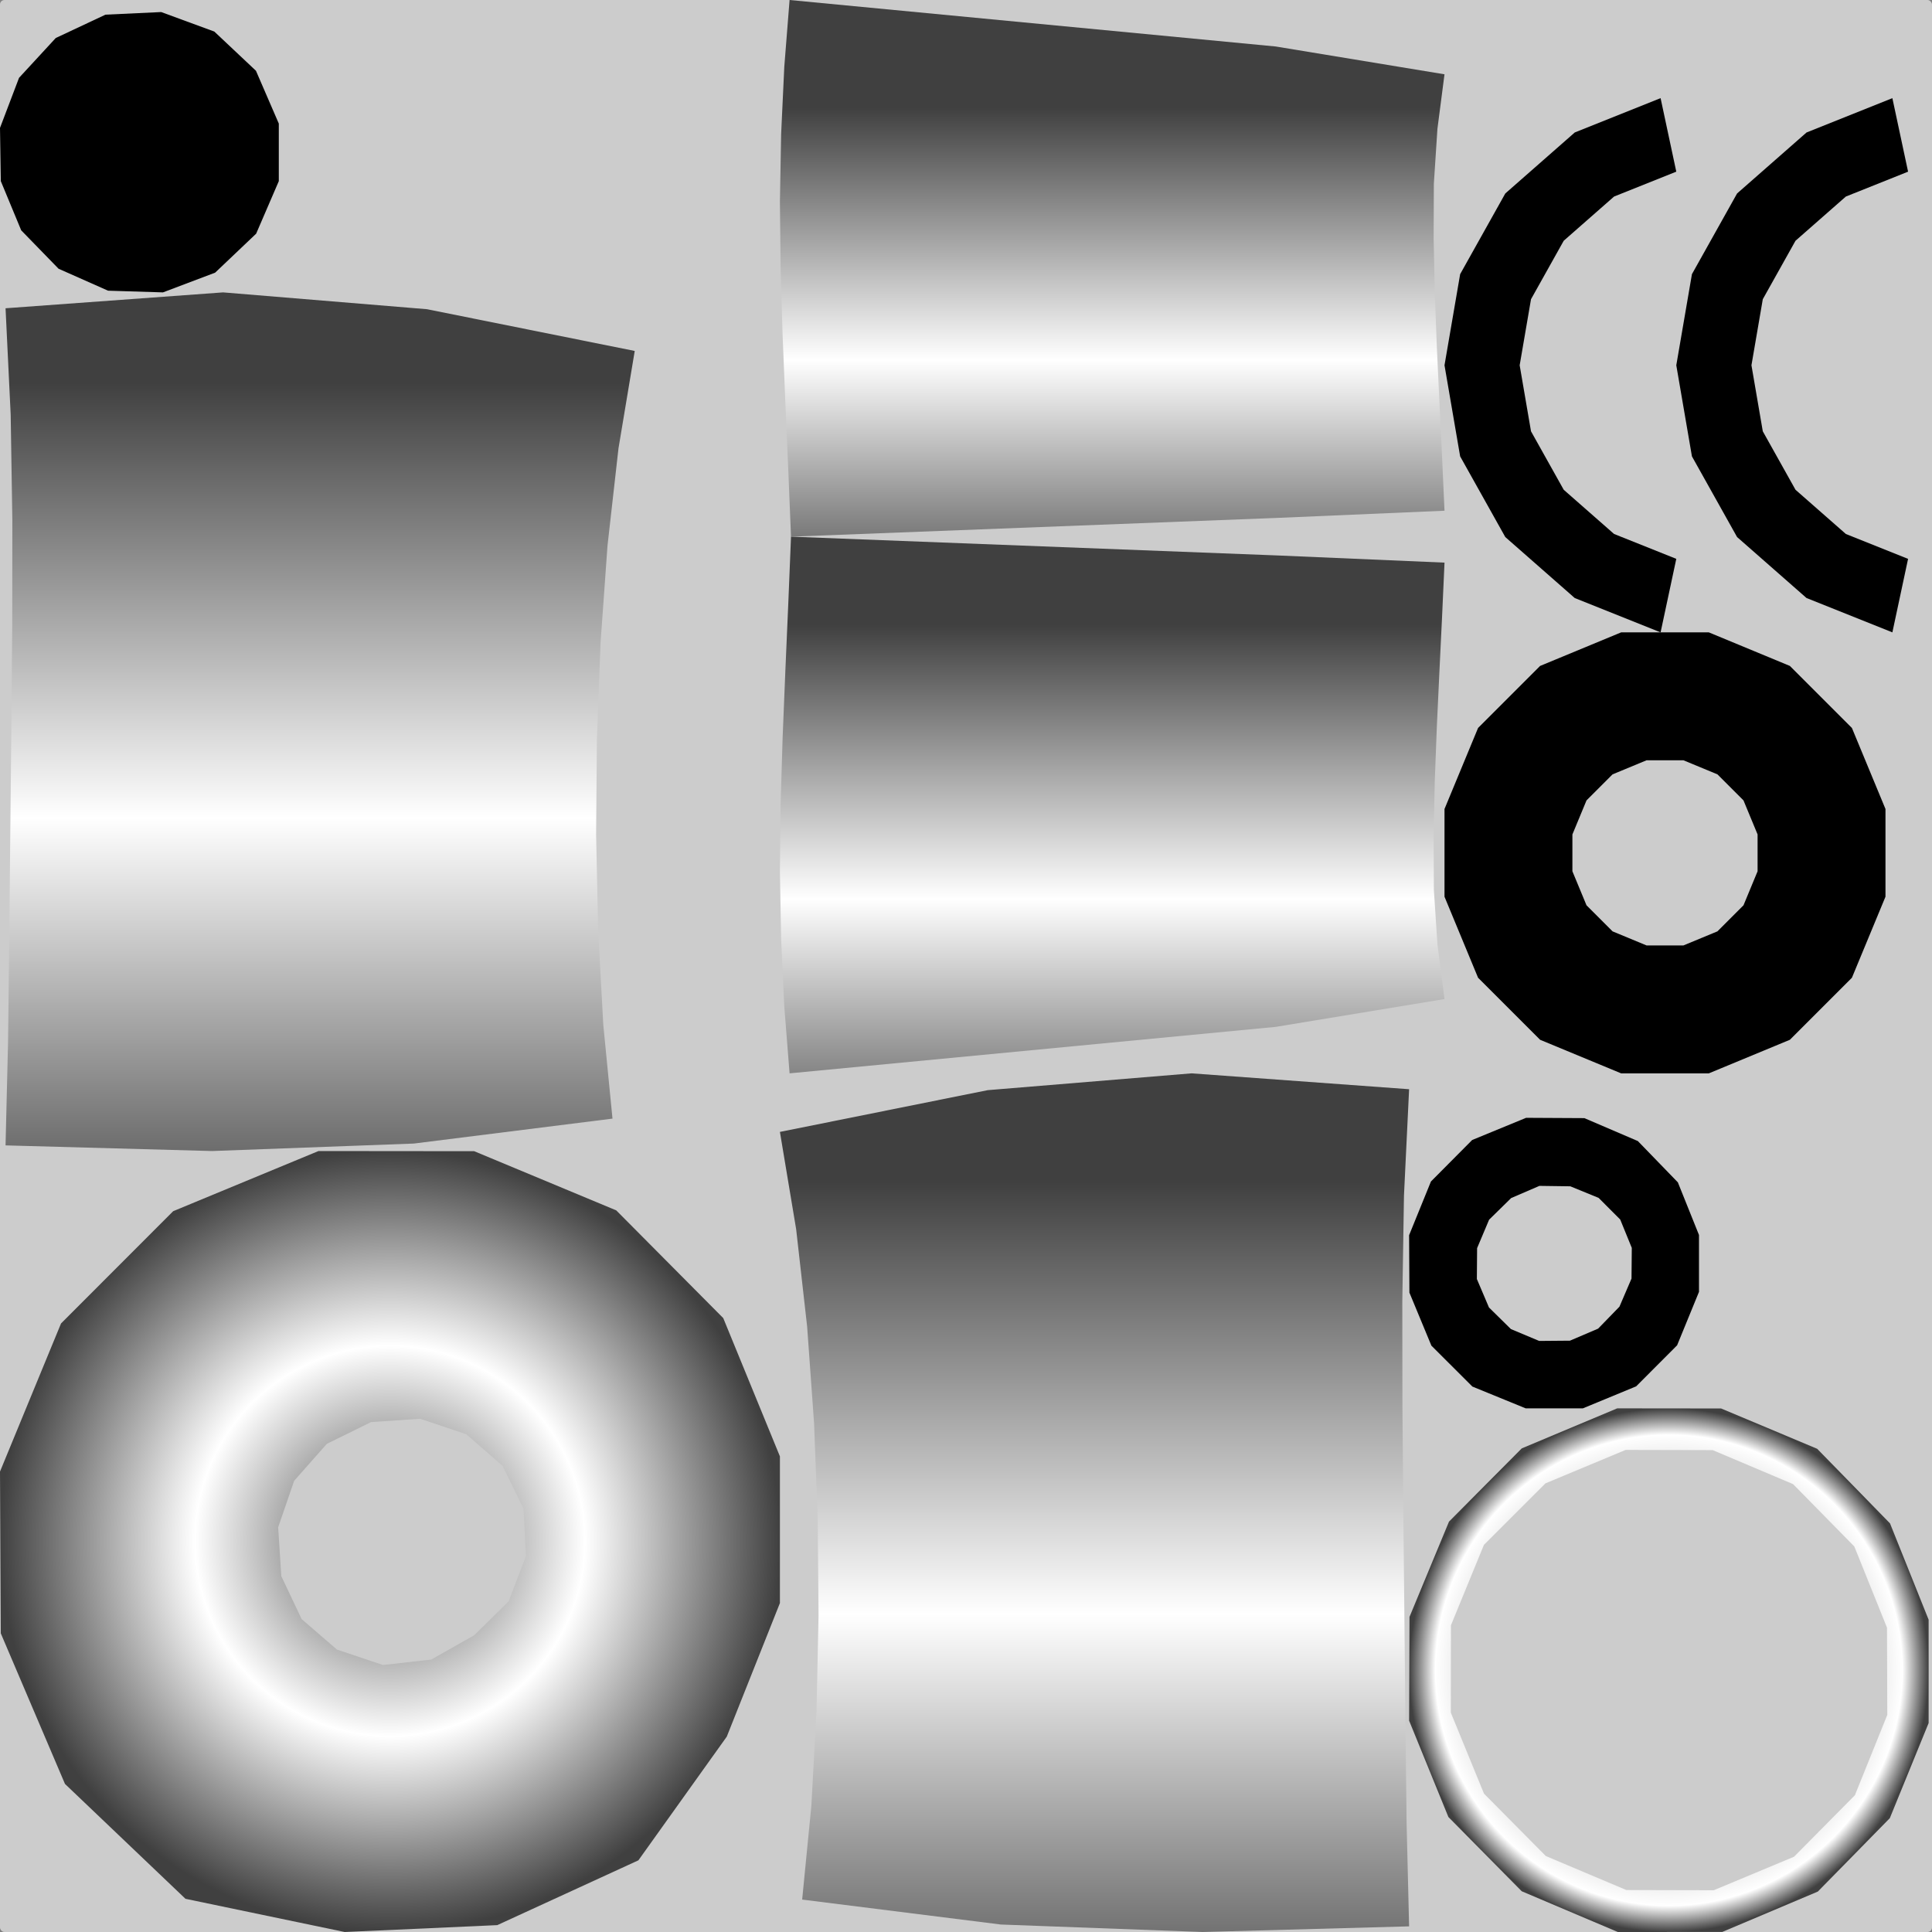 <?xml version="1.0" encoding="UTF-8" standalone="no"?>
<svg
   width="1024"
   height="1024"
   viewBox="0 0 1024 1024"
   version="1.1"
   id="svg208"
   sodipodi:docname="ENG1.svg"
   inkscape:version="1.3.2 (091e20ef0f, 2023-11-25, custom)"
   xml:space="preserve"
   xmlns:inkscape="http://www.inkscape.org/namespaces/inkscape"
   xmlns:sodipodi="http://sodipodi.sourceforge.net/DTD/sodipodi-0.dtd"
   xmlns:xlink="http://www.w3.org/1999/xlink"
   xmlns="http://www.w3.org/2000/svg"
   xmlns:svg="http://www.w3.org/2000/svg"><rect x="0" y="0" width="1024" height="1024" fill="#808080" stroke="none"/><defs
     id="defs208"><linearGradient
       id="linearGradient41"
       inkscape:collect="always"><stop
         style="stop-color:#404040;stop-opacity:1;"
         offset="0"
         id="stop39" /><stop
         style="stop-color:#ffffff;stop-opacity:1;"
         offset="0.5"
         id="stop40" /><stop
         style="stop-color:#404040;stop-opacity:1;"
         offset="1"
         id="stop41" /></linearGradient><linearGradient
       inkscape:collect="always"
       xlink:href="#linearGradient41"
       id="linearGradient25"
       x1="540.77"
       y1="66.294"
       x2="674.018"
       y2="66.294"
       gradientUnits="userSpaceOnUse" /><linearGradient
       inkscape:collect="always"
       xlink:href="#linearGradient9-9"
       id="linearGradient4"
       x1="169.681"
       y1="159.213"
       x2="169.681"
       y2="610.074"
       gradientUnits="userSpaceOnUse" /><linearGradient
       id="linearGradient9-9"
       inkscape:collect="always"
       gradientTransform="matrix(0.978,0,0,1.022,1141.92,40.443)"
       x1="523.586"
       y1="1.309"
       x2="657.657"
       y2="1.309"
       gradientUnits="userSpaceOnUse"><stop
         style="stop-color:#404040;stop-opacity:1;"
         offset="0"
         id="stop7" /><stop
         style="stop-color:#ffffff;stop-opacity:1;"
         offset="0.5"
         id="stop8" /><stop
         style="stop-color:#404040;stop-opacity:1;"
         offset="1"
         id="stop9" /></linearGradient><linearGradient
       inkscape:collect="always"
       xlink:href="#linearGradient9-9"
       id="linearGradient5"
       x1="577.51"
       y1="573.354"
       x2="577.51"
       y2="1021.778"
       gradientUnits="userSpaceOnUse" /><radialGradient
       inkscape:collect="always"
       xlink:href="#linearGradient9-9"
       id="radialGradient182"
       cx="206.687"
       cy="817.037"
       fx="206.687"
       fy="817.037"
       r="206.687"
       gradientTransform="matrix(1,0,0,1.001,0,-1.092)"
       gradientUnits="userSpaceOnUse" /><linearGradient
       inkscape:collect="always"
       xlink:href="#linearGradient9-9"
       id="linearGradient185"
       x1="589.496"
       y1="16.351"
       x2="589.496"
       y2="277.874"
       gradientUnits="userSpaceOnUse" /><linearGradient
       inkscape:collect="always"
       xlink:href="#linearGradient9-9"
       id="linearGradient183"
       x1="589.496"
       y1="284.447"
       x2="589.496"
       y2="568.896"
       gradientUnits="userSpaceOnUse" /><radialGradient
       inkscape:collect="always"
       xlink:href="#linearGradient44"
       id="radialGradient181"
       cx="884.534"
       cy="885.228"
       fx="884.534"
       fy="885.228"
       r="137.679"
       gradientTransform="matrix(1,0,0,1.008,0,-7.032)"
       gradientUnits="userSpaceOnUse" /><linearGradient
       id="linearGradient44"
       inkscape:collect="always"><stop
         style="stop-color:#404040;stop-opacity:1;"
         offset="0"
         id="stop42" /><stop
         style="stop-color:#ffffff;stop-opacity:1;"
         offset="0.899"
         id="stop43" /><stop
         style="stop-color:#404040;stop-opacity:1;"
         offset="1"
         id="stop44" /></linearGradient></defs><sodipodi:namedview
     id="namedview208"
     pagecolor="#505050"
     bordercolor="#ffffff"
     borderopacity="1"
     inkscape:showpageshadow="0"
     inkscape:pageopacity="0"
     inkscape:pagecheckerboard="1"
     inkscape:deskcolor="#d1d1d1"
     inkscape:zoom="0.45244108"
     inkscape:cx="643.17767"
     inkscape:cy="326.0093"
     inkscape:window-width="1366"
     inkscape:window-height="724"
     inkscape:window-x="-1"
     inkscape:window-y="-1"
     inkscape:window-maximized="1"
     inkscape:current-layer="svg208" /><desc
     id="desc1">Boeing_747SP.blend, (Blender 3.3.9)</desc><style
     type="text/css"
     id="style1">
	.st0{fill:#007AC2;}
</style><style
     type="text/css"
     id="style1-0">
	.st0{fill:#007AC2;}
</style><style
     type="text/css"
     id="style1-4">
	.st0{fill:#007AC2;}
</style><rect
     style="fill:#cccccc;fill-opacity:1;stroke-width:15;stroke-linecap:square"
     id="rect1"
     width="1024"
     height="1024"
     x="0"
     y="0"
     rx="2.378"
     ry="2.378" /><path
     id="polygon1-9"
     d="m 118.254,154.971 -115.314,8.414 2.721,56.422 0.883,56.123 -0.066,55.795 -0.473,55.498 -0.562,55.238 -0.541,55.021 -0.637,54.898 -1.324,54.699 109.432,2.994 106.963,-3.967 105.295,-13.215 -4.877,-49.764 -2.732,-50.221 -1.068,-50.496 0.418,-50.783 1.943,-51.082 3.682,-51.367 5.822,-51.58 8.605,-51.588 -110.104,-22.127 z"
     style="fill:url(#linearGradient4)" /><path
     id="polygon2"
     d="m 631.543,568.896 -108.066,8.914 -110.104,22.127 8.605,51.586 5.822,51.582 3.682,51.367 1.943,51.082 0.418,50.785 -1.068,50.494 -2.73,50.219 -4.877,49.764 105.295,13.217 106.961,3.967 109.432,-2.994 -1.324,-54.699 -0.637,-54.898 -0.541,-55.023 -0.562,-55.236 -0.473,-55.498 -0.066,-55.797 0.883,-56.121 2.721,-56.424 z"
     style="fill:url(#linearGradient5);fill-opacity:1" /><path
     id="polygon15-2"
     d="M 168.801,610.074 91.793,641.953 32.34,701.465 0,779.963 l 0.42,85.75 34.016,79.801 63.873,60.891 84.4,17.596 80.85,-3.644 74.805,-34.346 46.844,-65.57 28.166,-70.783 v -77.75 l -30.037,-73.291 -56.717,-57.1 -75.303,-31.367 z m 53.834,141.9 24.455,8.174 19.25,16.744 11.135,22.701 1.285,25.135 -9.15,24.004 -18.305,18.014 -22.723,12.85 -25.549,2.896 -24.434,-8.166 -18.748,-16.193 -10.754,-22.744 -1.674,-25.867 8.482,-24.66 17.322,-19.598 23.459,-11.531 z"
     style="fill:url(#radialGradient182)" /><path
     id="polygon17"
     d="m 418.492,0 -2.803,35.412 -1.672,35.688 -0.645,35.762 0.363,35.512 1.072,35.525 1.449,35.514 1.545,35.516 1.451,35.52 257.99,-9.961 88.375,-3.793 -1.305,-28.842 -1.395,-28.848 -1.352,-28.867 -1.102,-28.898 -0.609,-28.936 0.119,-28.951 1.895,-29.072 3.748,-28.9 -89.414,-14.736 z"
     style="fill:url(#linearGradient185)" /><path
     id="polygon18-2"
     d="m 419.254,284.447 -1.451,35.521 -1.545,35.514 -1.449,35.516 -1.072,35.523 -0.363,35.512 0.645,35.762 1.674,35.688 2.801,35.414 257.713,-24.643 89.414,-14.738 -3.748,-28.898 -1.895,-29.072 -0.119,-28.953 0.609,-28.936 1.102,-28.898 1.352,-28.865 1.395,-28.848 1.305,-28.844 -88.375,-3.793 z"
     style="fill:url(#linearGradient183)" /><path
     id="polygon49"
     d="m 880.148,52.023 -45.494,18.195 -36.818,32.328 -23.926,42.76 -8.291,48.289 8.291,48.291 23.926,42.76 36.818,32.328 45.494,18.195 8.32,-38.963 -32.975,-13.186 -26.686,-23.432 -17.34,-30.992 -6.012,-35.002 6.012,-35 17.34,-30.992 26.686,-23.432 32.975,-13.188 z m 122.85,0 -45.492,18.195 -36.818,32.328 -23.926,42.76 -8.293,48.289 8.293,48.291 23.926,42.76 36.818,32.328 45.492,18.195 8.322,-38.963 -32.975,-13.186 -26.686,-23.432 -17.342,-30.992 -6.01,-35.002 6.01,-35 17.342,-30.992 26.686,-23.432 32.975,-13.188 z" /><path
     id="polygon79"
     d="M 85.432,6.391 55.896,7.773 29.547,20.152 10.088,41.252 0,67.789 l 0.434,28.221 10.807,26.072 19.797,20.352 26.236,11.637 29.1,0.9 27.656,-10.459 21.738,-20.664 12.006,-27.842 V 65.504 L 135.662,37.512 113.588,16.725 Z" /><path
     id="polygon84"
     d="m 808.869,592.467 -28.594,11.758 -21.85,21.992 -11.57,28.461 0.164,30.436 11.648,28.109 21.732,21.688 28.25,11.545 30.328,-0.01 28.217,-11.652 21.709,-21.754 11.598,-28.34 v -30.131 l -11.201,-27.904 -21.199,-21.877 -28.357,-12.16 z m 7.057,36.072 16.363,0.225 15.008,6.137 11.453,11.469 6.133,15.037 -0.146,16.254 -6.396,14.906 -11.305,11.637 -14.936,6.383 -16.301,0.135 -14.979,-6.279 -11.635,-11.453 -6.416,-15.086 0.127,-16.365 6.365,-15.082 11.68,-11.459 z" /><path
     id="polygon115"
     d="M 857.154,746.455 806.555,767.674 768.002,806.488 747.057,857 l -0.201,54.973 20.822,51.082 38.881,39.359 50.91,21.586 55.367,-0.025 50.645,-21.395 38.162,-38.906 20.57,-50.412 v -54.789 l -20.467,-51.051 -38.607,-39.531 -50.928,-21.375 z m 4.457,22.035 46.146,0.105 42.6,18.018 32.473,33.062 17.309,43.012 0.158,46.244 -17.164,42.57 -32.262,32.605 -42.539,17.754 -46.326,-0.102 -42.691,-18.025 -32.76,-33.066 -17.588,-42.934 0.06,-46.279 17.484,-42.635 32.605,-32.6 z"
     style="fill:url(#radialGradient181)" /><path
     id="polygon162"
     d="m 859.236,335.17 -42.953,17.791 -32.873,32.873 -17.791,42.951 v 46.492 l 17.791,42.953 32.875,32.873 42.951,17.793 h 46.492 l 42.951,-17.793 32.875,-32.873 17.791,-42.953 v -46.492 l -17.791,-42.951 -32.875,-32.873 -42.951,-17.791 z m 13.484,67.787 h 19.523 l 18.037,7.471 13.805,13.805 7.471,18.037 v 19.525 l -7.471,18.035 -13.805,13.807 -18.037,7.471 H 872.721 l -18.037,-7.471 -13.805,-13.807 -7.473,-18.035 v -19.523 l 7.473,-18.039 13.805,-13.805 z" /></svg>
